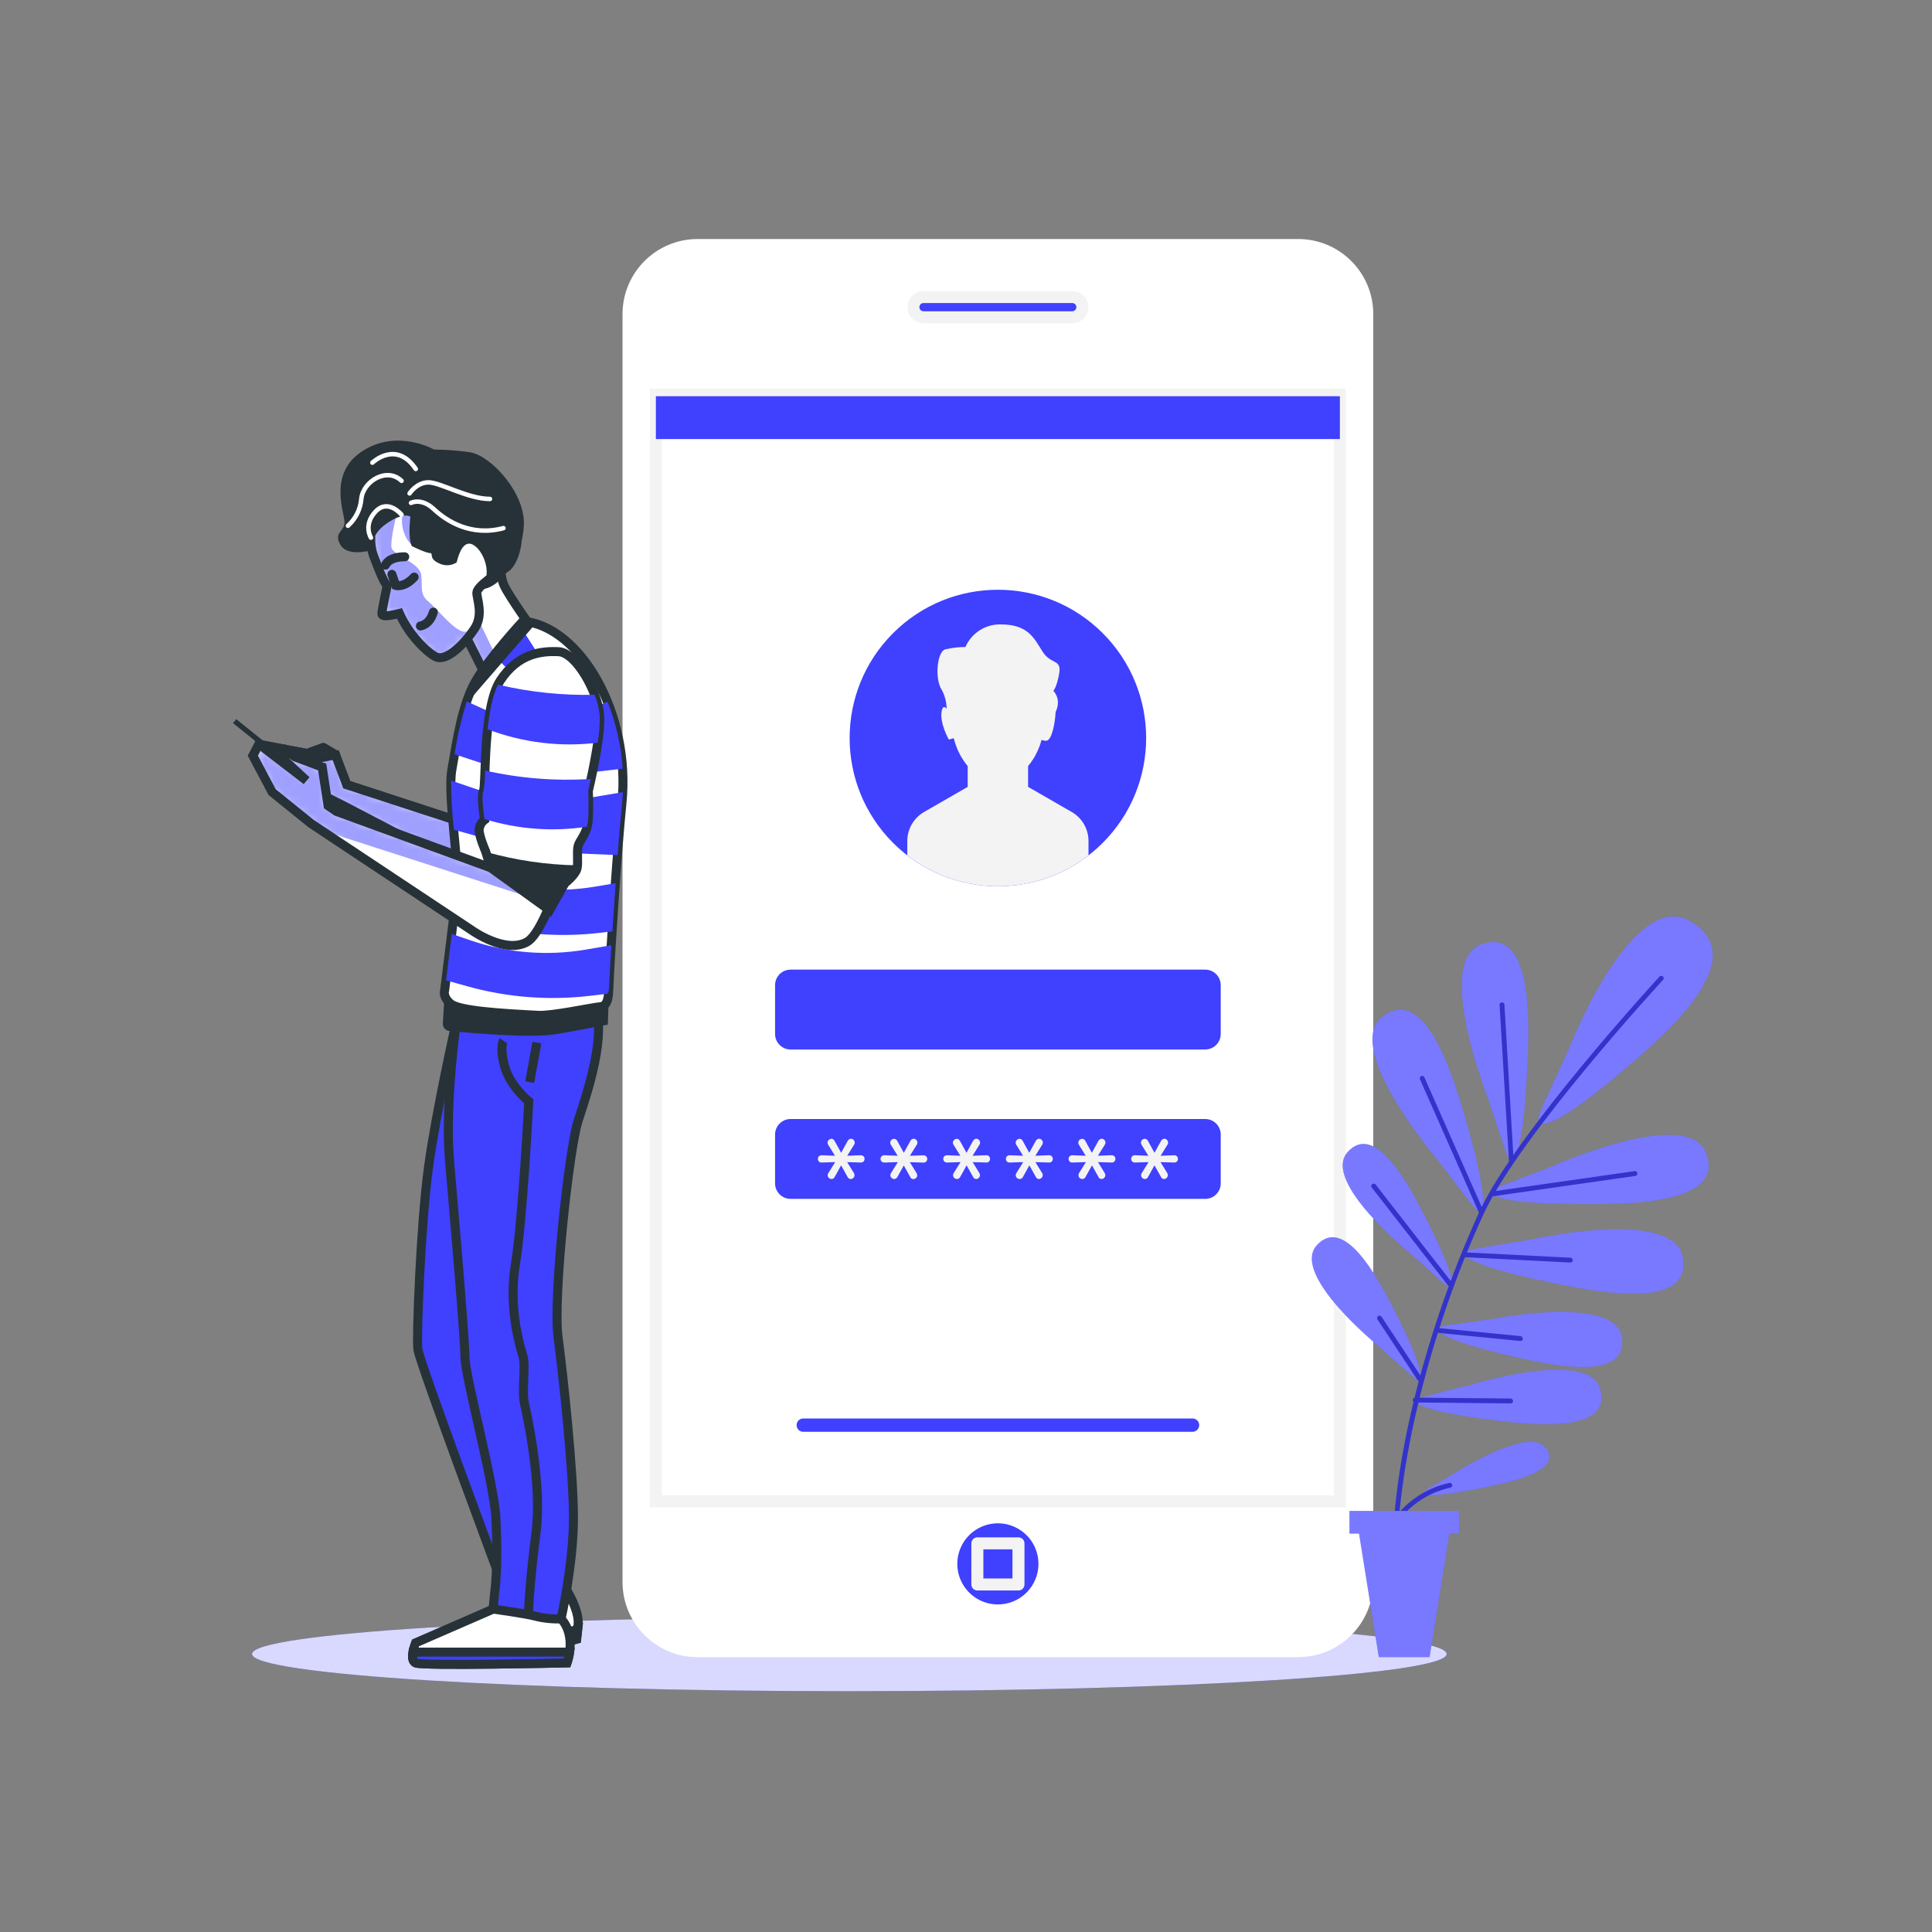 <svg width="215" height="215" viewBox="0 0 215 215" fill="none" xmlns="http://www.w3.org/2000/svg">
<rect x="0" y="0" width="215" height="215" fill="#808080" stroke="none"/>
<path d="M94.518 188.202C131.228 188.202 160.988 186.348 160.988 184.062C160.988 181.775 131.228 179.921 94.518 179.921C57.808 179.921 28.049 181.775 28.049 184.062C28.049 186.348 57.808 188.202 94.518 188.202Z" fill="#4040FF"/>
<path opacity="0.8" d="M94.518 188.202C131.228 188.202 160.988 186.348 160.988 184.062C160.988 181.775 131.228 179.921 94.518 179.921C57.808 179.921 28.049 181.775 28.049 184.062C28.049 186.348 57.808 188.202 94.518 188.202Z" fill="white"/>
<path d="M144.467 26.6H77.632C73.018 26.6 69.277 30.34 69.277 34.955V176.055C69.277 180.669 73.018 184.41 77.632 184.41H144.467C149.081 184.41 152.822 180.669 152.822 176.055V34.955C152.822 30.34 149.081 26.6 144.467 26.6Z" fill="white"/>
<path d="M149.107 43.929H72.988V167.081H149.107V43.929Z" fill="white" stroke="#F3F3F4" stroke-width="1.337" stroke-miterlimit="10"/>
<path d="M122.716 93.797C129.159 87.353 129.159 76.907 122.716 70.463C116.273 64.02 105.826 64.02 99.383 70.463C92.94 76.907 92.94 87.353 99.383 93.797C105.826 100.24 116.273 100.24 122.716 93.797Z" fill="#4040FF"/>
<path d="M132.711 159.337H89.393C89.295 159.337 89.199 159.318 89.109 159.281C89.018 159.245 88.936 159.19 88.867 159.121C88.798 159.053 88.743 158.971 88.706 158.881C88.668 158.791 88.649 158.694 88.649 158.597C88.648 158.499 88.667 158.402 88.704 158.312C88.742 158.221 88.796 158.139 88.865 158.07C88.935 158 89.017 157.946 89.108 157.908C89.198 157.871 89.295 157.852 89.393 157.853H132.711C132.809 157.853 132.905 157.872 132.995 157.91C133.085 157.947 133.167 158.002 133.236 158.071C133.304 158.14 133.359 158.222 133.396 158.313C133.432 158.403 133.451 158.499 133.451 158.597C133.451 158.793 133.373 158.981 133.234 159.12C133.095 159.259 132.907 159.337 132.711 159.337Z" fill="#4040FF"/>
<path d="M134.122 107.904H87.978C87.026 107.904 86.254 108.676 86.254 109.629V115.068C86.254 116.02 87.026 116.792 87.978 116.792H134.122C135.074 116.792 135.846 116.02 135.846 115.068V109.629C135.846 108.676 135.074 107.904 134.122 107.904Z" fill="#4040FF"/>
<path d="M134.122 124.528H87.978C87.026 124.528 86.254 125.3 86.254 126.252V131.692C86.254 132.644 87.026 133.416 87.978 133.416H134.122C135.074 133.416 135.846 132.644 135.846 131.692V126.252C135.846 125.3 135.074 124.528 134.122 124.528Z" fill="#4040FF"/>
<path d="M119.265 90.36L114.41 87.565V85.256C115.113 84.406 115.622 83.412 115.902 82.345C116.069 82.404 116.245 82.435 116.422 82.435C117.024 82.435 117.407 80.569 117.472 79.236C118.173 77.753 117.218 76.884 117.218 76.884C117.218 76.884 117.614 76.489 117.876 74.902C118.138 73.315 116.951 73.977 116.027 72.524C115.102 71.07 114.44 69.488 111.404 69.488C110.568 69.461 109.742 69.685 109.035 70.133C108.328 70.581 107.772 71.231 107.44 71.999C106.684 72.002 105.931 72.09 105.195 72.262C104.266 72.524 104.004 75.564 104.795 76.755C105.149 77.406 105.338 78.134 105.346 78.875C105.135 78.617 104.916 78.548 104.795 79.133C104.533 80.453 105.591 82.302 105.591 82.302L106.137 82.147C106.412 83.288 106.943 84.351 107.689 85.256V87.565L102.834 90.36C102.268 90.688 101.797 91.158 101.469 91.725C101.142 92.292 100.969 92.935 100.968 93.59V95.189C103.856 97.42 107.401 98.63 111.05 98.63C114.698 98.63 118.244 97.42 121.131 95.189V93.59C121.131 92.935 120.959 92.291 120.631 91.725C120.304 91.157 119.832 90.687 119.265 90.36Z" fill="#F3F3F4"/>
<path d="M92.536 131.206C92.424 131.204 92.318 131.16 92.239 131.081C92.197 131.043 92.163 130.997 92.14 130.945C92.117 130.893 92.105 130.837 92.106 130.78C92.107 130.703 92.129 130.627 92.17 130.561L92.944 129.323L91.435 129.37C91.378 129.373 91.321 129.365 91.268 129.345C91.215 129.325 91.166 129.294 91.126 129.254C91.055 129.175 91.017 129.073 91.017 128.968C91.017 128.862 91.055 128.761 91.126 128.682C91.165 128.64 91.213 128.608 91.267 128.587C91.32 128.566 91.378 128.558 91.435 128.561L92.923 128.617L92.157 127.383C92.116 127.316 92.094 127.239 92.093 127.16C92.093 127.103 92.104 127.047 92.127 126.995C92.15 126.943 92.184 126.896 92.226 126.859C92.305 126.78 92.412 126.736 92.523 126.734C92.596 126.734 92.668 126.756 92.73 126.795C92.791 126.835 92.84 126.891 92.871 126.958L93.607 128.286L94.333 126.966C94.368 126.896 94.421 126.836 94.487 126.794C94.553 126.751 94.629 126.728 94.707 126.725C94.762 126.726 94.815 126.737 94.865 126.759C94.915 126.782 94.959 126.814 94.996 126.854C95.074 126.936 95.118 127.046 95.116 127.16C95.116 127.234 95.096 127.306 95.06 127.37L94.282 128.617L95.791 128.561C95.848 128.558 95.906 128.566 95.959 128.587C96.013 128.608 96.061 128.64 96.101 128.682C96.174 128.758 96.214 128.86 96.212 128.966C96.212 129.072 96.172 129.175 96.101 129.254C96.06 129.294 96.011 129.325 95.958 129.345C95.905 129.365 95.848 129.373 95.791 129.37L94.273 129.323L95.03 130.548C95.072 130.616 95.095 130.695 95.094 130.776C95.094 130.89 95.049 130.999 94.968 131.08C94.888 131.161 94.778 131.206 94.664 131.206C94.591 131.205 94.519 131.182 94.458 131.141C94.397 131.1 94.349 131.042 94.32 130.974L93.602 129.684L92.888 130.974C92.857 131.041 92.807 131.099 92.745 131.14C92.683 131.181 92.61 131.203 92.536 131.206Z" fill="#F3F3F4"/>
<path d="M99.51 131.206C99.399 131.204 99.293 131.16 99.214 131.081C99.171 131.043 99.138 130.997 99.115 130.945C99.092 130.893 99.08 130.837 99.08 130.78C99.082 130.703 99.104 130.627 99.145 130.561L99.919 129.323L98.414 129.37C98.356 129.372 98.299 129.364 98.245 129.344C98.191 129.324 98.142 129.293 98.1 129.254C98.043 129.195 98.005 129.12 97.991 129.039C97.977 128.959 97.987 128.875 98.021 128.801C98.055 128.726 98.111 128.663 98.181 128.621C98.251 128.578 98.332 128.557 98.414 128.561L99.897 128.617L99.132 127.383C99.09 127.316 99.068 127.239 99.067 127.16C99.067 127.103 99.079 127.047 99.102 126.995C99.125 126.943 99.159 126.896 99.201 126.859C99.28 126.78 99.386 126.736 99.498 126.734C99.571 126.734 99.642 126.756 99.704 126.795C99.766 126.835 99.815 126.891 99.846 126.958L100.581 128.286L101.308 126.966C101.342 126.896 101.395 126.836 101.461 126.794C101.527 126.751 101.604 126.728 101.682 126.725C101.736 126.725 101.79 126.737 101.84 126.759C101.89 126.781 101.934 126.814 101.97 126.854C102.01 126.895 102.041 126.942 102.063 126.995C102.084 127.047 102.095 127.103 102.095 127.16C102.093 127.234 102.072 127.306 102.035 127.37L101.256 128.617L102.77 128.57C102.826 128.566 102.883 128.575 102.936 128.596C102.989 128.617 103.036 128.649 103.075 128.69C103.148 128.767 103.189 128.869 103.187 128.974C103.187 129.081 103.147 129.183 103.075 129.262C103.035 129.302 102.988 129.333 102.935 129.353C102.882 129.373 102.826 129.382 102.77 129.378L101.248 129.331L102.004 130.557C102.047 130.625 102.069 130.704 102.069 130.785C102.069 130.899 102.024 131.008 101.943 131.089C101.862 131.169 101.753 131.215 101.639 131.215C101.565 131.214 101.493 131.191 101.432 131.15C101.371 131.109 101.323 131.05 101.295 130.982L100.577 129.692L99.863 130.982C99.83 131.048 99.78 131.104 99.718 131.143C99.656 131.183 99.584 131.204 99.51 131.206Z" fill="#F3F3F4"/>
<path d="M106.489 131.206C106.377 131.205 106.269 131.161 106.188 131.081C106.146 131.043 106.112 130.997 106.089 130.945C106.066 130.893 106.055 130.837 106.055 130.78C106.056 130.703 106.079 130.627 106.12 130.561L106.894 129.323L105.389 129.37C105.308 129.373 105.227 129.352 105.158 129.31C105.089 129.267 105.034 129.205 105.001 129.131C104.967 129.057 104.956 128.975 104.969 128.895C104.982 128.815 105.019 128.741 105.075 128.682C105.115 128.64 105.164 128.608 105.219 128.587C105.273 128.567 105.331 128.558 105.389 128.561L106.872 128.617L106.107 127.383C106.065 127.316 106.043 127.239 106.042 127.16C106.044 127.103 106.056 127.048 106.079 126.996C106.102 126.944 106.135 126.898 106.176 126.859C106.256 126.779 106.364 126.734 106.477 126.734C106.549 126.735 106.62 126.757 106.681 126.796C106.741 126.836 106.79 126.892 106.821 126.958L107.556 128.286L108.283 126.966C108.317 126.896 108.37 126.836 108.436 126.794C108.502 126.751 108.578 126.728 108.657 126.725C108.711 126.725 108.765 126.737 108.815 126.759C108.864 126.781 108.909 126.814 108.945 126.854C108.985 126.895 109.016 126.942 109.038 126.995C109.059 127.047 109.07 127.103 109.069 127.16C109.068 127.234 109.047 127.306 109.009 127.37L108.231 128.617L109.745 128.561C109.8 128.556 109.856 128.562 109.909 128.58C109.962 128.598 110.011 128.627 110.052 128.666C110.092 128.704 110.124 128.751 110.146 128.802C110.167 128.854 110.177 128.91 110.175 128.966C110.175 129.072 110.137 129.174 110.067 129.254C110.027 129.294 109.978 129.325 109.925 129.345C109.871 129.365 109.814 129.373 109.757 129.37L108.24 129.323L108.992 130.548C109.034 130.616 109.057 130.695 109.057 130.776C109.055 130.832 109.043 130.888 109.02 130.94C108.997 130.991 108.964 131.038 108.923 131.077C108.886 131.117 108.841 131.149 108.79 131.172C108.74 131.194 108.686 131.205 108.631 131.206C108.558 131.205 108.487 131.182 108.426 131.141C108.366 131.099 108.319 131.041 108.291 130.974L107.569 129.684L106.855 130.974C106.823 131.043 106.771 131.102 106.706 131.144C106.642 131.185 106.566 131.206 106.489 131.206Z" fill="#F3F3F4"/>
<path d="M113.464 131.206C113.351 131.205 113.243 131.161 113.163 131.081C113.082 131.002 113.036 130.894 113.034 130.78C113.033 130.703 113.054 130.627 113.094 130.561L113.868 129.323L112.363 129.37C112.306 129.372 112.248 129.364 112.194 129.344C112.141 129.324 112.091 129.293 112.049 129.254C111.979 129.175 111.94 129.073 111.94 128.968C111.94 128.862 111.979 128.761 112.049 128.682C112.091 128.642 112.14 128.61 112.194 128.59C112.248 128.569 112.305 128.559 112.363 128.561L113.851 128.617L113.09 127.383C113.048 127.316 113.026 127.239 113.025 127.16C113.027 127.103 113.039 127.048 113.062 126.996C113.085 126.944 113.118 126.898 113.159 126.859C113.239 126.779 113.347 126.734 113.46 126.734C113.533 126.734 113.605 126.756 113.666 126.795C113.728 126.835 113.777 126.891 113.808 126.958L114.539 128.286L115.266 126.966C115.3 126.896 115.353 126.836 115.419 126.794C115.485 126.751 115.561 126.728 115.64 126.725C115.694 126.725 115.748 126.737 115.798 126.759C115.847 126.781 115.892 126.814 115.928 126.854C115.968 126.895 115.999 126.942 116.021 126.995C116.042 127.047 116.053 127.103 116.053 127.16C116.051 127.234 116.03 127.306 115.992 127.37L115.214 128.617L116.728 128.561C116.783 128.556 116.84 128.562 116.892 128.58C116.945 128.598 116.994 128.627 117.035 128.666C117.075 128.704 117.107 128.751 117.129 128.802C117.15 128.854 117.16 128.91 117.158 128.966C117.159 129.072 117.12 129.174 117.05 129.254C117.01 129.294 116.961 129.325 116.908 129.345C116.854 129.365 116.797 129.373 116.741 129.37L115.223 129.323L115.975 130.548C116.018 130.616 116.04 130.695 116.04 130.776C116.04 130.833 116.028 130.889 116.005 130.941C115.982 130.993 115.949 131.039 115.906 131.077C115.869 131.117 115.824 131.149 115.773 131.172C115.723 131.194 115.669 131.205 115.614 131.206C115.541 131.205 115.47 131.182 115.409 131.141C115.349 131.099 115.302 131.041 115.274 130.974L114.552 129.684L113.838 130.974C113.805 131.045 113.752 131.105 113.686 131.146C113.619 131.187 113.542 131.208 113.464 131.206Z" fill="#F3F3F4"/>
<path d="M120.439 131.206C120.326 131.205 120.218 131.161 120.138 131.081C120.071 131.014 120.029 130.926 120.017 130.832C120.005 130.738 120.025 130.643 120.073 130.561L120.843 129.323L119.338 129.37C119.28 129.372 119.223 129.364 119.169 129.344C119.115 129.324 119.066 129.293 119.024 129.254C118.954 129.175 118.915 129.073 118.915 128.968C118.915 128.862 118.954 128.761 119.024 128.682C119.065 128.642 119.115 128.61 119.169 128.59C119.223 128.569 119.28 128.559 119.338 128.561L120.826 128.617L120.06 127.383C120.019 127.316 119.996 127.239 119.996 127.16C119.997 127.046 120.044 126.938 120.125 126.859C120.205 126.779 120.313 126.734 120.426 126.734C120.499 126.734 120.571 126.756 120.632 126.795C120.694 126.835 120.743 126.891 120.774 126.958L121.505 128.286L122.232 126.966C122.266 126.896 122.319 126.836 122.385 126.794C122.451 126.751 122.527 126.728 122.606 126.725C122.661 126.725 122.715 126.736 122.766 126.759C122.816 126.781 122.861 126.813 122.898 126.854C122.977 126.936 123.02 127.046 123.019 127.16C123.017 127.234 122.996 127.306 122.958 127.37L122.18 128.617L123.694 128.561C123.749 128.556 123.806 128.562 123.858 128.58C123.911 128.598 123.96 128.627 124.001 128.666C124.041 128.704 124.073 128.751 124.095 128.802C124.116 128.854 124.126 128.91 124.124 128.966C124.125 129.072 124.086 129.174 124.016 129.254C123.976 129.294 123.927 129.325 123.874 129.345C123.82 129.365 123.763 129.373 123.707 129.37L122.189 129.323L122.941 130.548C122.984 130.616 123.006 130.695 123.006 130.776C123.006 130.833 122.994 130.889 122.971 130.941C122.948 130.993 122.915 131.039 122.872 131.077C122.835 131.117 122.79 131.149 122.739 131.172C122.689 131.194 122.635 131.205 122.58 131.206C122.507 131.205 122.436 131.182 122.375 131.141C122.315 131.099 122.268 131.041 122.24 130.974L121.518 129.684L120.804 130.974C120.772 131.043 120.72 131.102 120.655 131.144C120.591 131.185 120.515 131.206 120.439 131.206Z" fill="#F3F3F4"/>
<path d="M127.413 131.206C127.302 131.204 127.195 131.16 127.116 131.081C127.074 131.043 127.04 130.997 127.017 130.945C126.994 130.893 126.983 130.837 126.983 130.78C126.984 130.703 127.007 130.627 127.048 130.561L127.817 129.323L126.312 129.37C126.257 129.374 126.201 129.367 126.149 129.348C126.097 129.33 126.049 129.3 126.008 129.262C125.968 129.224 125.936 129.178 125.914 129.127C125.892 129.076 125.882 129.021 125.882 128.966C125.882 128.913 125.892 128.861 125.912 128.812C125.932 128.763 125.961 128.719 125.998 128.682C126.038 128.64 126.086 128.608 126.14 128.587C126.193 128.566 126.251 128.558 126.308 128.561L127.796 128.617L127.03 127.383C126.989 127.316 126.966 127.239 126.966 127.16C126.968 127.046 127.014 126.938 127.095 126.859C127.175 126.779 127.283 126.734 127.396 126.734C127.469 126.734 127.541 126.756 127.603 126.795C127.664 126.835 127.713 126.891 127.744 126.958L128.475 128.286L129.206 126.966C129.24 126.896 129.293 126.837 129.358 126.795C129.423 126.752 129.498 126.728 129.576 126.725C129.631 126.725 129.686 126.736 129.736 126.759C129.786 126.781 129.832 126.813 129.868 126.854C129.947 126.936 129.991 127.046 129.989 127.16C129.989 127.234 129.969 127.306 129.933 127.37L129.155 128.617L130.664 128.561C130.721 128.558 130.779 128.566 130.832 128.587C130.886 128.608 130.934 128.64 130.974 128.682C131.047 128.758 131.087 128.86 131.085 128.966C131.085 129.072 131.045 129.175 130.974 129.254C130.933 129.294 130.885 129.325 130.831 129.345C130.778 129.365 130.721 129.373 130.664 129.37L129.146 129.323L129.899 130.548C129.941 130.616 129.963 130.695 129.963 130.776C129.961 130.889 129.915 130.998 129.834 131.077C129.756 131.157 129.649 131.203 129.537 131.206C129.464 131.205 129.393 131.182 129.333 131.141C129.272 131.099 129.225 131.041 129.198 130.974L128.475 129.684L127.761 130.974C127.731 131.041 127.682 131.098 127.62 131.139C127.559 131.18 127.487 131.203 127.413 131.206Z" fill="#F3F3F4"/>
<g style="mix-blend-mode:multiply">
<path d="M149.107 44.092H72.988V48.861H149.107V44.092Z" fill="#4040FF"/>
</g>
<path d="M119.325 35.307H102.77C102.471 35.307 102.185 35.189 101.974 34.977C101.762 34.766 101.644 34.48 101.644 34.181C101.644 33.882 101.762 33.596 101.974 33.384C102.185 33.173 102.471 33.054 102.77 33.054H119.325C119.624 33.054 119.911 33.173 120.122 33.384C120.333 33.596 120.452 33.882 120.452 34.181C120.452 34.48 120.333 34.766 120.122 34.977C119.911 35.189 119.624 35.307 119.325 35.307Z" fill="#4040FF" stroke="#F3F3F4" stroke-width="1.337" stroke-linecap="round" stroke-linejoin="round"/>
<path d="M115.563 174.038C115.564 173.145 115.299 172.271 114.804 171.528C114.308 170.785 113.603 170.206 112.778 169.864C111.952 169.521 111.044 169.432 110.168 169.606C109.292 169.78 108.487 170.21 107.855 170.841C107.223 171.473 106.793 172.278 106.619 173.154C106.445 174.03 106.535 174.939 106.877 175.764C107.219 176.589 107.799 177.294 108.542 177.79C109.285 178.286 110.159 178.55 111.052 178.549C112.248 178.548 113.395 178.072 114.24 177.227C115.086 176.381 115.562 175.234 115.563 174.038Z" fill="#4040FF"/>
<path d="M113.339 171.751H108.764V176.326H113.339V171.751Z" fill="#4040FF" stroke="#F3F3F4" stroke-width="1.337" stroke-linecap="round" stroke-linejoin="round"/>
<path d="M165.55 122.12C165.55 122.12 159.556 106.889 164.892 105.079C170.448 103.191 170.203 113.249 169.988 118.151C169.536 128.626 168.379 130.574 167.515 128.015L165.55 122.12ZM163.748 134.001C165.395 136.151 165.86 133.923 162.888 123.866C161.495 119.136 158.468 109.568 153.824 113.159C149.365 116.599 159.977 129.069 159.977 129.069L163.748 134.001ZM160.566 142.73C162.136 144.123 162.166 142.364 158.438 135.102C156.688 131.7 152.985 124.816 149.954 128.222C147.043 131.507 156.963 139.492 156.963 139.492L160.566 142.73ZM157.126 153.11C158.696 154.508 158.726 152.745 154.998 145.486C153.248 142.085 149.545 135.196 146.514 138.606C143.62 141.9 153.51 149.885 153.51 149.885L157.126 153.11ZM167.059 131.98C164.548 132.96 166.543 134.027 177.031 133.997C181.95 133.997 191.995 133.773 189.854 128.308C187.802 123.057 172.864 129.744 172.864 129.744L167.059 131.98ZM164.2 138.963C161.542 139.423 163.288 140.868 173.574 142.923C178.394 143.891 188.28 145.675 187.269 139.913C186.302 134.358 170.332 137.944 170.332 137.944L164.2 138.963ZM161.001 147.49C158.739 147.817 160.184 149.077 168.831 151.055C172.886 151.983 181.206 153.725 180.484 148.81C179.796 144.08 166.208 146.755 166.208 146.755L161.001 147.49ZM158.571 155.389C156.357 155.952 157.926 157.053 166.741 158.102C170.869 158.593 179.327 159.444 178.093 154.632C176.902 150.014 163.675 154.103 163.675 154.103L158.571 155.389ZM171.531 123.41C170.241 126.3 172.92 125.861 182.028 117.915C186.293 114.186 194.85 106.386 188.073 102.503C181.567 98.771 174.571 116.779 174.571 116.779L171.531 123.41ZM158.906 165.679C157.543 166.474 158.881 166.784 165.133 165.537C168.065 164.957 174.03 163.667 172.013 161.121C170.061 158.67 162.063 163.83 162.063 163.83L158.906 165.679Z" fill="#4040FF"/>
<path opacity="0.3" d="M165.55 122.12C165.55 122.12 159.556 106.889 164.892 105.079C170.448 103.191 170.203 113.249 169.988 118.151C169.536 128.626 168.379 130.574 167.515 128.015L165.55 122.12ZM163.748 134.001C165.395 136.151 165.86 133.923 162.888 123.866C161.495 119.136 158.468 109.568 153.824 113.159C149.365 116.599 159.977 129.069 159.977 129.069L163.748 134.001ZM160.566 142.73C162.136 144.123 162.166 142.364 158.438 135.102C156.688 131.7 152.985 124.816 149.954 128.222C147.043 131.507 156.963 139.492 156.963 139.492L160.566 142.73ZM157.126 153.11C158.696 154.508 158.726 152.745 154.998 145.486C153.248 142.085 149.545 135.196 146.514 138.606C143.62 141.9 153.51 149.885 153.51 149.885L157.126 153.11ZM167.059 131.98C164.548 132.96 166.543 134.027 177.031 133.997C181.95 133.997 191.995 133.773 189.854 128.308C187.802 123.057 172.864 129.744 172.864 129.744L167.059 131.98ZM164.2 138.963C161.542 139.423 163.288 140.868 173.574 142.923C178.394 143.891 188.28 145.675 187.269 139.913C186.302 134.358 170.332 137.944 170.332 137.944L164.2 138.963ZM161.001 147.49C158.739 147.817 160.184 149.077 168.831 151.055C172.886 151.983 181.206 153.725 180.484 148.81C179.796 144.08 166.208 146.755 166.208 146.755L161.001 147.49ZM158.571 155.389C156.357 155.952 157.926 157.053 166.741 158.102C170.869 158.593 179.327 159.444 178.093 154.632C176.902 150.014 163.675 154.103 163.675 154.103L158.571 155.389ZM171.531 123.41C170.241 126.3 172.92 125.861 182.028 117.915C186.293 114.186 194.85 106.386 188.073 102.503C181.567 98.771 174.571 116.779 174.571 116.779L171.531 123.41ZM158.906 165.679C157.543 166.474 158.881 166.784 165.133 165.537C168.065 164.957 174.03 163.667 172.013 161.121C170.061 158.67 162.063 163.83 162.063 163.83L158.906 165.679Z" fill="white"/>
<path d="M168.194 129.211L167.149 111.826L168.194 129.211ZM164.888 134.947L158.283 119.996L164.888 134.947ZM181.933 130.6L166.105 132.87L181.933 130.6ZM161.465 143.005L152.895 132.01L161.465 143.005ZM162.97 139.634L174.778 140.227L162.97 139.634ZM160.175 148.066L169.205 148.961L160.175 148.066ZM157.995 153.424L153.51 146.677L157.995 153.424ZM157.479 155.806L168.095 155.905L157.479 155.806ZM155.329 175.724C155.4 175.718 155.466 175.685 155.513 175.631C155.559 175.577 155.583 175.507 155.578 175.436C154.903 165.296 158.825 148.69 165.116 135.059C169.136 126.347 184.896 109.224 185.063 109.052C185.114 109.002 185.142 108.933 185.142 108.861C185.142 108.789 185.114 108.72 185.063 108.67C185.038 108.645 185.009 108.625 184.976 108.611C184.944 108.598 184.909 108.591 184.874 108.591C184.839 108.591 184.804 108.598 184.772 108.611C184.739 108.625 184.71 108.645 184.685 108.67C184.526 108.842 168.702 126.029 164.647 134.818C158.24 148.78 154.37 165.086 155.058 175.47C155.063 175.539 155.094 175.603 155.144 175.649C155.194 175.696 155.26 175.723 155.329 175.724ZM168.19 129.477C168.261 129.473 168.328 129.441 168.375 129.387C168.423 129.334 168.447 129.265 168.444 129.193L167.416 111.8C167.414 111.765 167.406 111.73 167.39 111.698C167.375 111.666 167.354 111.637 167.327 111.614C167.301 111.59 167.27 111.572 167.237 111.56C167.203 111.549 167.168 111.544 167.132 111.546C167.061 111.551 166.995 111.583 166.947 111.636C166.9 111.689 166.875 111.759 166.879 111.83L167.923 129.215C167.927 129.283 167.956 129.348 168.006 129.395C168.056 129.442 168.121 129.469 168.19 129.469V129.477ZM164.982 135.192C165.047 135.163 165.097 135.11 165.123 135.044C165.149 134.978 165.147 134.904 165.12 134.839L158.511 119.888C158.482 119.823 158.429 119.772 158.363 119.746C158.297 119.721 158.223 119.722 158.158 119.751C158.093 119.779 158.042 119.832 158.016 119.899C157.99 119.965 157.992 120.038 158.021 120.103L164.625 135.054C164.646 135.102 164.68 135.143 164.724 135.172C164.767 135.201 164.818 135.217 164.87 135.218C164.915 135.22 164.959 135.211 164.999 135.192H164.982ZM166.126 133.128L181.946 130.866C181.984 130.865 182.022 130.857 182.056 130.84C182.091 130.824 182.121 130.8 182.146 130.771C182.171 130.742 182.189 130.708 182.2 130.672C182.211 130.635 182.214 130.596 182.208 130.559C182.203 130.521 182.19 130.484 182.17 130.452C182.15 130.42 182.123 130.392 182.091 130.37C182.059 130.349 182.024 130.335 181.986 130.328C181.948 130.322 181.91 130.323 181.873 130.333L166.053 132.595C165.982 132.599 165.916 132.632 165.869 132.685C165.823 132.738 165.799 132.808 165.804 132.879C165.808 132.949 165.841 133.015 165.894 133.062C165.947 133.109 166.017 133.133 166.087 133.128H166.126ZM161.615 143.22C161.671 143.176 161.708 143.111 161.717 143.041C161.726 142.97 161.706 142.898 161.663 142.842L153.088 131.825C153.044 131.768 152.98 131.731 152.908 131.722C152.837 131.712 152.765 131.732 152.708 131.776C152.651 131.82 152.614 131.884 152.604 131.956C152.595 132.027 152.614 132.099 152.658 132.156L161.25 143.19C161.275 143.222 161.307 143.248 161.343 143.266C161.38 143.284 161.42 143.293 161.461 143.293C161.525 143.29 161.586 143.264 161.633 143.22H161.615ZM175.014 140.24C175.016 140.169 174.991 140.1 174.942 140.048C174.894 139.995 174.827 139.964 174.756 139.961L162.97 139.363C162.904 139.368 162.841 139.396 162.795 139.444C162.748 139.491 162.721 139.554 162.718 139.62C162.715 139.687 162.736 139.752 162.778 139.803C162.819 139.855 162.879 139.89 162.944 139.9L174.752 140.498C174.823 140.501 174.892 140.475 174.944 140.427C174.997 140.378 175.028 140.311 175.031 140.24H175.014ZM169.454 148.986C169.458 148.951 169.455 148.915 169.445 148.881C169.436 148.847 169.419 148.815 169.396 148.787C169.374 148.76 169.346 148.737 169.315 148.72C169.283 148.703 169.249 148.693 169.213 148.69L160.183 147.8C160.148 147.796 160.113 147.799 160.079 147.81C160.046 147.82 160.014 147.837 159.987 147.859C159.96 147.881 159.937 147.909 159.921 147.94C159.904 147.971 159.894 148.005 159.891 148.04C159.885 148.111 159.907 148.181 159.952 148.236C159.997 148.29 160.061 148.325 160.132 148.333L169.162 149.227H169.188C169.257 149.232 169.325 149.209 169.378 149.165C169.432 149.12 169.465 149.056 169.471 148.986H169.454ZM158.124 153.648C158.183 153.608 158.225 153.547 158.24 153.477C158.254 153.406 158.24 153.333 158.201 153.273L153.738 146.527C153.697 146.469 153.635 146.429 153.565 146.415C153.496 146.401 153.423 146.415 153.364 146.454C153.304 146.493 153.262 146.555 153.248 146.625C153.233 146.695 153.247 146.768 153.286 146.828L157.75 153.574C157.775 153.611 157.809 153.642 157.849 153.663C157.889 153.683 157.933 153.695 157.978 153.695C158.036 153.698 158.093 153.681 158.141 153.648H158.124ZM168.366 155.905C168.365 155.834 168.337 155.767 168.287 155.716C168.238 155.666 168.17 155.636 168.1 155.634L157.483 155.535C157.412 155.535 157.344 155.563 157.294 155.613C157.245 155.663 157.216 155.731 157.216 155.802C157.215 155.837 157.221 155.873 157.234 155.906C157.247 155.939 157.267 155.969 157.292 155.995C157.317 156.02 157.346 156.04 157.379 156.053C157.412 156.067 157.447 156.073 157.483 156.073L168.1 156.172C168.136 156.173 168.172 156.168 168.206 156.155C168.24 156.143 168.272 156.123 168.298 156.099C168.325 156.074 168.346 156.044 168.36 156.01C168.375 155.977 168.383 155.941 168.384 155.905H168.366ZM154.12 171.781C154.142 171.733 155.952 166.745 161.396 165.554C161.466 165.539 161.527 165.496 161.566 165.436C161.605 165.375 161.618 165.302 161.602 165.232C161.585 165.163 161.542 165.104 161.482 165.066C161.422 165.028 161.349 165.015 161.28 165.03C155.539 166.285 153.635 171.553 153.613 171.604C153.591 171.672 153.596 171.746 153.627 171.81C153.659 171.875 153.714 171.924 153.781 171.948H153.867C153.924 171.953 153.981 171.94 154.03 171.909C154.079 171.879 154.117 171.834 154.138 171.781H154.12ZM155.329 175.724C155.4 175.718 155.466 175.685 155.513 175.631C155.559 175.577 155.583 175.507 155.578 175.436C154.903 165.296 158.825 148.69 165.116 135.059C169.136 126.347 184.896 109.224 185.063 109.052C185.114 109.002 185.142 108.933 185.142 108.861C185.142 108.789 185.114 108.72 185.063 108.67C185.038 108.645 185.009 108.625 184.976 108.611C184.944 108.598 184.909 108.591 184.874 108.591C184.839 108.591 184.804 108.598 184.772 108.611C184.739 108.625 184.71 108.645 184.685 108.67C184.526 108.842 168.702 126.029 164.647 134.818C158.24 148.78 154.37 165.086 155.058 175.47C155.063 175.539 155.094 175.603 155.144 175.649C155.194 175.696 155.26 175.723 155.329 175.724ZM168.19 129.477C168.261 129.473 168.328 129.441 168.375 129.387C168.423 129.334 168.447 129.265 168.444 129.193L167.416 111.8C167.414 111.765 167.406 111.73 167.39 111.698C167.375 111.666 167.354 111.637 167.327 111.614C167.301 111.59 167.27 111.572 167.237 111.56C167.203 111.549 167.168 111.544 167.132 111.546C167.061 111.551 166.995 111.583 166.947 111.636C166.9 111.689 166.875 111.759 166.879 111.83L167.923 129.215C167.927 129.283 167.956 129.348 168.006 129.395C168.056 129.442 168.121 129.469 168.19 129.469V129.477ZM164.982 135.192C165.047 135.163 165.097 135.11 165.123 135.044C165.149 134.978 165.147 134.904 165.12 134.839L158.511 119.888C158.482 119.823 158.429 119.772 158.363 119.746C158.297 119.721 158.223 119.722 158.158 119.751C158.093 119.779 158.042 119.832 158.016 119.899C157.99 119.965 157.992 120.038 158.021 120.103L164.625 135.054C164.646 135.102 164.68 135.143 164.724 135.172C164.767 135.201 164.818 135.217 164.87 135.218C164.915 135.22 164.959 135.211 164.999 135.192H164.982ZM166.126 133.128L181.946 130.866C181.984 130.865 182.022 130.857 182.056 130.84C182.091 130.824 182.121 130.8 182.146 130.771C182.171 130.742 182.189 130.708 182.2 130.672C182.211 130.635 182.214 130.596 182.208 130.559C182.203 130.521 182.19 130.484 182.17 130.452C182.15 130.42 182.123 130.392 182.091 130.37C182.059 130.349 182.024 130.335 181.986 130.328C181.948 130.322 181.91 130.323 181.873 130.333L166.053 132.595C165.982 132.599 165.916 132.632 165.869 132.685C165.823 132.738 165.799 132.808 165.804 132.879C165.808 132.949 165.841 133.015 165.894 133.062C165.947 133.109 166.017 133.133 166.087 133.128H166.126ZM161.615 143.22C161.671 143.176 161.708 143.111 161.717 143.041C161.726 142.97 161.706 142.898 161.663 142.842L153.088 131.825C153.067 131.797 153.04 131.773 153.009 131.755C152.978 131.738 152.944 131.726 152.908 131.722C152.873 131.717 152.837 131.719 152.803 131.729C152.768 131.738 152.736 131.754 152.708 131.776C152.68 131.797 152.656 131.824 152.638 131.855C152.62 131.886 152.609 131.92 152.604 131.956C152.6 131.991 152.602 132.027 152.611 132.061C152.621 132.096 152.637 132.128 152.658 132.156L161.25 143.19C161.275 143.222 161.307 143.248 161.343 143.266C161.38 143.284 161.42 143.293 161.461 143.293C161.525 143.29 161.586 143.264 161.633 143.22H161.615ZM175.014 140.24C175.016 140.169 174.991 140.1 174.942 140.048C174.894 139.995 174.827 139.964 174.756 139.961L162.97 139.363C162.904 139.368 162.841 139.396 162.795 139.444C162.748 139.491 162.721 139.554 162.718 139.62C162.715 139.687 162.736 139.752 162.778 139.803C162.819 139.855 162.879 139.89 162.944 139.9L174.752 140.498C174.823 140.501 174.892 140.475 174.944 140.427C174.997 140.378 175.028 140.311 175.031 140.24H175.014ZM169.454 148.986C169.458 148.951 169.455 148.915 169.445 148.881C169.436 148.847 169.419 148.815 169.396 148.787C169.374 148.76 169.346 148.737 169.315 148.72C169.283 148.703 169.249 148.693 169.213 148.69L160.183 147.8C160.148 147.796 160.113 147.799 160.079 147.81C160.046 147.82 160.014 147.837 159.987 147.859C159.96 147.881 159.937 147.909 159.921 147.94C159.904 147.971 159.894 148.005 159.891 148.04C159.885 148.111 159.907 148.181 159.952 148.236C159.997 148.29 160.061 148.325 160.132 148.333L169.162 149.227H169.188C169.257 149.232 169.325 149.209 169.378 149.165C169.432 149.12 169.465 149.056 169.471 148.986H169.454ZM158.124 153.648C158.183 153.608 158.225 153.547 158.24 153.477C158.254 153.406 158.24 153.333 158.201 153.273L153.738 146.527C153.697 146.469 153.635 146.429 153.565 146.415C153.496 146.401 153.423 146.415 153.364 146.454C153.304 146.493 153.262 146.555 153.248 146.625C153.233 146.695 153.247 146.768 153.286 146.828L157.75 153.574C157.775 153.611 157.809 153.642 157.849 153.663C157.889 153.683 157.933 153.695 157.978 153.695C158.036 153.698 158.093 153.681 158.141 153.648H158.124ZM168.366 155.905C168.365 155.834 168.337 155.767 168.287 155.716C168.238 155.666 168.17 155.636 168.1 155.634L157.483 155.535C157.412 155.535 157.344 155.563 157.294 155.613C157.245 155.663 157.216 155.731 157.216 155.802C157.215 155.837 157.221 155.873 157.234 155.906C157.247 155.939 157.267 155.969 157.292 155.995C157.317 156.02 157.346 156.04 157.379 156.053C157.412 156.067 157.447 156.073 157.483 156.073L168.1 156.172C168.136 156.173 168.172 156.168 168.206 156.155C168.24 156.143 168.272 156.123 168.298 156.099C168.325 156.074 168.346 156.044 168.36 156.01C168.375 155.977 168.383 155.941 168.384 155.905H168.366ZM154.12 171.781C154.142 171.733 155.952 166.745 161.396 165.554C161.466 165.539 161.527 165.496 161.566 165.436C161.605 165.375 161.618 165.302 161.602 165.232C161.585 165.163 161.542 165.104 161.482 165.066C161.422 165.028 161.349 165.015 161.28 165.03C155.539 166.285 153.635 171.553 153.613 171.604C153.591 171.672 153.596 171.746 153.627 171.81C153.659 171.875 153.714 171.924 153.781 171.948H153.867C153.924 171.953 153.981 171.94 154.03 171.909C154.079 171.879 154.117 171.834 154.138 171.781H154.12Z" fill="#4040FF"/>
<path opacity="0.2" d="M168.194 129.211L167.149 111.826L168.194 129.211ZM164.888 134.947L158.283 119.996L164.888 134.947ZM181.933 130.6L166.105 132.87L181.933 130.6ZM161.465 143.005L152.895 132.01L161.465 143.005ZM162.97 139.634L174.778 140.227L162.97 139.634ZM160.175 148.066L169.205 148.961L160.175 148.066ZM157.995 153.424L153.51 146.677L157.995 153.424ZM157.479 155.806L168.095 155.905L157.479 155.806ZM155.329 175.724C155.4 175.718 155.466 175.685 155.513 175.631C155.559 175.577 155.583 175.507 155.578 175.436C154.903 165.296 158.825 148.69 165.116 135.059C169.136 126.347 184.896 109.224 185.063 109.052C185.114 109.002 185.142 108.933 185.142 108.861C185.142 108.789 185.114 108.72 185.063 108.67C185.038 108.645 185.009 108.625 184.976 108.611C184.944 108.598 184.909 108.591 184.874 108.591C184.839 108.591 184.804 108.598 184.772 108.611C184.739 108.625 184.71 108.645 184.685 108.67C184.526 108.842 168.702 126.029 164.647 134.818C158.24 148.78 154.37 165.086 155.058 175.47C155.063 175.539 155.094 175.603 155.144 175.649C155.194 175.696 155.26 175.723 155.329 175.724ZM168.19 129.477C168.261 129.473 168.328 129.441 168.375 129.387C168.423 129.334 168.447 129.265 168.444 129.193L167.416 111.8C167.414 111.765 167.406 111.73 167.39 111.698C167.375 111.666 167.354 111.637 167.327 111.614C167.301 111.59 167.27 111.572 167.237 111.56C167.203 111.549 167.168 111.544 167.132 111.546C167.061 111.551 166.995 111.583 166.947 111.636C166.9 111.689 166.875 111.759 166.879 111.83L167.923 129.215C167.927 129.283 167.956 129.348 168.006 129.395C168.056 129.442 168.121 129.469 168.19 129.469V129.477ZM164.982 135.192C165.047 135.163 165.097 135.11 165.123 135.044C165.149 134.978 165.147 134.904 165.12 134.839L158.511 119.888C158.482 119.823 158.429 119.772 158.363 119.746C158.297 119.721 158.223 119.722 158.158 119.751C158.093 119.779 158.042 119.832 158.016 119.899C157.99 119.965 157.992 120.038 158.021 120.103L164.625 135.054C164.646 135.102 164.68 135.143 164.724 135.172C164.767 135.201 164.818 135.217 164.87 135.218C164.915 135.22 164.959 135.211 164.999 135.192H164.982ZM166.126 133.128L181.946 130.866C181.984 130.865 182.022 130.857 182.056 130.84C182.091 130.824 182.121 130.8 182.146 130.771C182.171 130.742 182.189 130.708 182.2 130.672C182.211 130.635 182.214 130.596 182.208 130.559C182.203 130.521 182.19 130.484 182.17 130.452C182.15 130.42 182.123 130.392 182.091 130.37C182.059 130.349 182.024 130.335 181.986 130.328C181.948 130.322 181.91 130.323 181.873 130.333L166.053 132.595C165.982 132.599 165.916 132.632 165.869 132.685C165.823 132.738 165.799 132.808 165.804 132.879C165.808 132.949 165.841 133.015 165.894 133.062C165.947 133.109 166.017 133.133 166.087 133.128H166.126ZM161.615 143.22C161.671 143.176 161.708 143.111 161.717 143.041C161.726 142.97 161.706 142.898 161.663 142.842L153.088 131.825C153.044 131.768 152.98 131.731 152.908 131.722C152.837 131.712 152.765 131.732 152.708 131.776C152.651 131.82 152.614 131.884 152.604 131.956C152.595 132.027 152.614 132.099 152.658 132.156L161.25 143.19C161.275 143.222 161.307 143.248 161.343 143.266C161.38 143.284 161.42 143.293 161.461 143.293C161.525 143.29 161.586 143.264 161.633 143.22H161.615ZM175.014 140.24C175.016 140.169 174.991 140.1 174.942 140.048C174.894 139.995 174.827 139.964 174.756 139.961L162.97 139.363C162.904 139.368 162.841 139.396 162.795 139.444C162.748 139.491 162.721 139.554 162.718 139.62C162.715 139.687 162.736 139.752 162.778 139.803C162.819 139.855 162.879 139.89 162.944 139.9L174.752 140.498C174.823 140.501 174.892 140.475 174.944 140.427C174.997 140.378 175.028 140.311 175.031 140.24H175.014ZM169.454 148.986C169.458 148.951 169.455 148.915 169.445 148.881C169.436 148.847 169.419 148.815 169.396 148.787C169.374 148.76 169.346 148.737 169.315 148.72C169.283 148.703 169.249 148.693 169.213 148.69L160.183 147.8C160.148 147.796 160.113 147.799 160.079 147.81C160.046 147.82 160.014 147.837 159.987 147.859C159.96 147.881 159.937 147.909 159.921 147.94C159.904 147.971 159.894 148.005 159.891 148.04C159.885 148.111 159.907 148.181 159.952 148.236C159.997 148.29 160.061 148.325 160.132 148.333L169.162 149.227H169.188C169.257 149.232 169.325 149.209 169.378 149.165C169.432 149.12 169.465 149.056 169.471 148.986H169.454ZM158.124 153.648C158.183 153.608 158.225 153.547 158.24 153.477C158.254 153.406 158.24 153.333 158.201 153.273L153.738 146.527C153.697 146.469 153.635 146.429 153.565 146.415C153.496 146.401 153.423 146.415 153.364 146.454C153.304 146.493 153.262 146.555 153.248 146.625C153.233 146.695 153.247 146.768 153.286 146.828L157.75 153.574C157.775 153.611 157.809 153.642 157.849 153.663C157.889 153.683 157.933 153.695 157.978 153.695C158.036 153.698 158.093 153.681 158.141 153.648H158.124ZM168.366 155.905C168.365 155.834 168.337 155.767 168.287 155.716C168.238 155.666 168.17 155.636 168.1 155.634L157.483 155.535C157.412 155.535 157.344 155.563 157.294 155.613C157.245 155.663 157.216 155.731 157.216 155.802C157.215 155.837 157.221 155.873 157.234 155.906C157.247 155.939 157.267 155.969 157.292 155.995C157.317 156.02 157.346 156.04 157.379 156.053C157.412 156.067 157.447 156.073 157.483 156.073L168.1 156.172C168.136 156.173 168.172 156.168 168.206 156.155C168.24 156.143 168.272 156.123 168.298 156.099C168.325 156.074 168.346 156.044 168.36 156.01C168.375 155.977 168.383 155.941 168.384 155.905H168.366ZM154.12 171.781C154.142 171.733 155.952 166.745 161.396 165.554C161.466 165.539 161.527 165.496 161.566 165.436C161.605 165.375 161.618 165.302 161.602 165.232C161.585 165.163 161.542 165.104 161.482 165.066C161.422 165.028 161.349 165.015 161.28 165.03C155.539 166.285 153.635 171.553 153.613 171.604C153.591 171.672 153.596 171.746 153.627 171.81C153.659 171.875 153.714 171.924 153.781 171.948H153.867C153.924 171.953 153.981 171.94 154.03 171.909C154.079 171.879 154.117 171.834 154.138 171.781H154.12ZM155.329 175.724C155.4 175.718 155.466 175.685 155.513 175.631C155.559 175.577 155.583 175.507 155.578 175.436C154.903 165.296 158.825 148.69 165.116 135.059C169.136 126.347 184.896 109.224 185.063 109.052C185.114 109.002 185.142 108.933 185.142 108.861C185.142 108.789 185.114 108.72 185.063 108.67C185.038 108.645 185.009 108.625 184.976 108.611C184.944 108.598 184.909 108.591 184.874 108.591C184.839 108.591 184.804 108.598 184.772 108.611C184.739 108.625 184.71 108.645 184.685 108.67C184.526 108.842 168.702 126.029 164.647 134.818C158.24 148.78 154.37 165.086 155.058 175.47C155.063 175.539 155.094 175.603 155.144 175.649C155.194 175.696 155.26 175.723 155.329 175.724ZM168.19 129.477C168.261 129.473 168.328 129.441 168.375 129.387C168.423 129.334 168.447 129.265 168.444 129.193L167.416 111.8C167.414 111.765 167.406 111.73 167.39 111.698C167.375 111.666 167.354 111.637 167.327 111.614C167.301 111.59 167.27 111.572 167.237 111.56C167.203 111.549 167.168 111.544 167.132 111.546C167.061 111.551 166.995 111.583 166.947 111.636C166.9 111.689 166.875 111.759 166.879 111.83L167.923 129.215C167.927 129.283 167.956 129.348 168.006 129.395C168.056 129.442 168.121 129.469 168.19 129.469V129.477ZM164.982 135.192C165.047 135.163 165.097 135.11 165.123 135.044C165.149 134.978 165.147 134.904 165.12 134.839L158.511 119.888C158.482 119.823 158.429 119.772 158.363 119.746C158.297 119.721 158.223 119.722 158.158 119.751C158.093 119.779 158.042 119.832 158.016 119.899C157.99 119.965 157.992 120.038 158.021 120.103L164.625 135.054C164.646 135.102 164.68 135.143 164.724 135.172C164.767 135.201 164.818 135.217 164.87 135.218C164.915 135.22 164.959 135.211 164.999 135.192H164.982ZM166.126 133.128L181.946 130.866C181.984 130.865 182.022 130.857 182.056 130.84C182.091 130.824 182.121 130.8 182.146 130.771C182.171 130.742 182.189 130.708 182.2 130.672C182.211 130.635 182.214 130.596 182.208 130.559C182.203 130.521 182.19 130.484 182.17 130.452C182.15 130.42 182.123 130.392 182.091 130.37C182.059 130.349 182.024 130.335 181.986 130.328C181.948 130.322 181.91 130.323 181.873 130.333L166.053 132.595C165.982 132.599 165.916 132.632 165.869 132.685C165.823 132.738 165.799 132.808 165.804 132.879C165.808 132.949 165.841 133.015 165.894 133.062C165.947 133.109 166.017 133.133 166.087 133.128H166.126ZM161.615 143.22C161.671 143.176 161.708 143.111 161.717 143.041C161.726 142.97 161.706 142.898 161.663 142.842L153.088 131.825C153.067 131.797 153.04 131.773 153.009 131.755C152.978 131.738 152.944 131.726 152.908 131.722C152.873 131.717 152.837 131.719 152.803 131.729C152.768 131.738 152.736 131.754 152.708 131.776C152.68 131.797 152.656 131.824 152.638 131.855C152.62 131.886 152.609 131.92 152.604 131.956C152.6 131.991 152.602 132.027 152.611 132.061C152.621 132.096 152.637 132.128 152.658 132.156L161.25 143.19C161.275 143.222 161.307 143.248 161.343 143.266C161.38 143.284 161.42 143.293 161.461 143.293C161.525 143.29 161.586 143.264 161.633 143.22H161.615ZM175.014 140.24C175.016 140.169 174.991 140.1 174.942 140.048C174.894 139.995 174.827 139.964 174.756 139.961L162.97 139.363C162.904 139.368 162.841 139.396 162.795 139.444C162.748 139.491 162.721 139.554 162.718 139.62C162.715 139.687 162.736 139.752 162.778 139.803C162.819 139.855 162.879 139.89 162.944 139.9L174.752 140.498C174.823 140.501 174.892 140.475 174.944 140.427C174.997 140.378 175.028 140.311 175.031 140.24H175.014ZM169.454 148.986C169.458 148.951 169.455 148.915 169.445 148.881C169.436 148.847 169.419 148.815 169.396 148.787C169.374 148.76 169.346 148.737 169.315 148.72C169.283 148.703 169.249 148.693 169.213 148.69L160.183 147.8C160.148 147.796 160.113 147.799 160.079 147.81C160.046 147.82 160.014 147.837 159.987 147.859C159.96 147.881 159.937 147.909 159.921 147.94C159.904 147.971 159.894 148.005 159.891 148.04C159.885 148.111 159.907 148.181 159.952 148.236C159.997 148.29 160.061 148.325 160.132 148.333L169.162 149.227H169.188C169.257 149.232 169.325 149.209 169.378 149.165C169.432 149.12 169.465 149.056 169.471 148.986H169.454ZM158.124 153.648C158.183 153.608 158.225 153.547 158.24 153.477C158.254 153.406 158.24 153.333 158.201 153.273L153.738 146.527C153.697 146.469 153.635 146.429 153.565 146.415C153.496 146.401 153.423 146.415 153.364 146.454C153.304 146.493 153.262 146.555 153.248 146.625C153.233 146.695 153.247 146.768 153.286 146.828L157.75 153.574C157.775 153.611 157.809 153.642 157.849 153.663C157.889 153.683 157.933 153.695 157.978 153.695C158.036 153.698 158.093 153.681 158.141 153.648H158.124ZM168.366 155.905C168.365 155.834 168.337 155.767 168.287 155.716C168.238 155.666 168.17 155.636 168.1 155.634L157.483 155.535C157.412 155.535 157.344 155.563 157.294 155.613C157.245 155.663 157.216 155.731 157.216 155.802C157.215 155.837 157.221 155.873 157.234 155.906C157.247 155.939 157.267 155.969 157.292 155.995C157.317 156.02 157.346 156.04 157.379 156.053C157.412 156.067 157.447 156.073 157.483 156.073L168.1 156.172C168.136 156.173 168.172 156.168 168.206 156.155C168.24 156.143 168.272 156.123 168.298 156.099C168.325 156.074 168.346 156.044 168.36 156.01C168.375 155.977 168.383 155.941 168.384 155.905H168.366ZM154.12 171.781C154.142 171.733 155.952 166.745 161.396 165.554C161.466 165.539 161.527 165.496 161.566 165.436C161.605 165.375 161.618 165.302 161.602 165.232C161.585 165.163 161.542 165.104 161.482 165.066C161.422 165.028 161.349 165.015 161.28 165.03C155.539 166.285 153.635 171.553 153.613 171.604C153.591 171.672 153.596 171.746 153.627 171.81C153.659 171.875 153.714 171.924 153.781 171.948H153.867C153.924 171.953 153.981 171.94 154.03 171.909C154.079 171.879 154.117 171.834 154.138 171.781H154.12Z" fill="black"/>
<path d="M162.351 168.143H150.177V170.663H151.239L153.437 184.41H159.091L161.288 170.663H162.351V168.143Z" fill="#4040FF"/>
<path opacity="0.3" d="M162.351 168.143H150.177V170.663H151.239L153.437 184.41H159.091L161.288 170.663H162.351V168.143Z" fill="white"/>
<path d="M52.752 91.947L38.592 87.325L37.332 83.996L34.456 83.906L29.235 82.917L29.863 83.996L36.434 88.765L38.055 89.573L52.864 97.309L52.752 91.947Z" fill="white" stroke="#263238" stroke-width="1.004" stroke-miterlimit="10"/>
<path d="M37.332 83.996L35.982 83.188L33.286 84.177L33.733 84.715L37.332 83.996Z" fill="white" stroke="#263238" stroke-width="1.004" stroke-linejoin="round"/>
<path d="M52.752 91.947L38.592 87.325L37.332 83.996L34.456 83.906L29.235 82.917L29.863 83.996L36.434 88.765L38.055 89.573L52.864 97.309L52.752 91.947Z" fill="white"/>
<mask id="mask0_820_44475" style="mask-type:luminance" maskUnits="userSpaceOnUse" x="29" y="82" width="24" height="16">
<path d="M52.752 91.947L38.592 87.325L37.332 83.996L34.456 83.906L29.235 82.917L29.863 83.996L36.434 88.765L38.055 89.573L52.864 97.309L52.752 91.947Z" fill="white"/>
</mask>
<g mask="url(#mask0_820_44475)">
<path opacity="0.5" d="M52.752 91.947L38.592 87.325L37.332 83.996L34.456 83.906L29.235 82.917L29.863 83.996L36.434 88.765L38.055 89.573L52.864 97.309L52.752 91.947Z" fill="#4040FF" stroke="#263238" stroke-width="1.004" stroke-miterlimit="10"/>
</g>
<path d="M52.752 91.947L38.592 87.325L37.332 83.996L34.456 83.906L29.235 82.917L29.863 83.996L36.434 88.765L38.055 89.573L52.864 97.309L52.752 91.947Z" stroke="#263238" stroke-width="1.004" stroke-miterlimit="10"/>
<path d="M37.332 83.996L35.982 83.188L33.286 84.177L33.733 84.715L37.332 83.996Z" fill="white"/>
<mask id="mask1_820_44475" style="mask-type:luminance" maskUnits="userSpaceOnUse" x="33" y="83" width="5" height="2">
<path d="M37.332 83.996L35.982 83.188L33.286 84.177L33.733 84.715L37.332 83.996Z" fill="white"/>
</mask>
<g mask="url(#mask1_820_44475)">
<path opacity="0.5" d="M37.332 83.996L35.982 83.188L33.286 84.177L33.733 84.715L37.332 83.996Z" fill="#4040FF" stroke="#263238" stroke-width="1.004" stroke-linejoin="round"/>
</g>
<path d="M37.332 83.996L35.982 83.188L33.286 84.177L33.733 84.715L37.332 83.996Z" stroke="#263238" stroke-width="1.004" stroke-linejoin="round"/>
<path d="M55.758 61.946C55.758 61.946 55.539 63.881 56.085 65.124C56.631 66.366 59.662 70.576 59.662 70.576L54.004 75.112C54.004 75.112 51.656 70.382 51.209 69.617C50.761 68.852 50.224 65.558 51.681 63.197C53.139 60.836 55.238 60.2 55.758 61.946Z" fill="white"/>
<mask id="mask2_820_44475" style="mask-type:luminance" maskUnits="userSpaceOnUse" x="50" y="60" width="10" height="16">
<path d="M55.758 61.946C55.758 61.946 55.539 63.881 56.085 65.124C56.631 66.366 59.662 70.576 59.662 70.576L54.004 75.112C54.004 75.112 51.656 70.382 51.209 69.617C50.761 68.852 50.224 65.558 51.681 63.197C53.139 60.836 55.238 60.2 55.758 61.946Z" fill="white"/>
</mask>
<g mask="url(#mask2_820_44475)">
<g style="mix-blend-mode:multiply" opacity="0.5">
<path d="M52.851 68.164L55.307 73.255L53.999 75.117L51.531 70.709L52.851 68.164Z" fill="#4040FF"/>
</g>
</g>
<path d="M55.758 61.946C55.758 61.946 55.539 63.881 56.085 65.124C56.631 66.366 59.662 70.576 59.662 70.576L54.004 75.112C54.004 75.112 51.656 70.382 51.209 69.617C50.761 68.852 50.224 65.558 51.681 63.197C53.139 60.836 55.238 60.2 55.758 61.946Z" stroke="#263238" stroke-width="1.004" stroke-miterlimit="10"/>
<path d="M57.512 58.403C57.164 56.253 54.7 51.88 50.791 52.047C48.254 52.159 47.068 52.671 45.967 53.294C45.069 53.823 44.233 54.449 43.473 55.161C41.563 57.453 40.893 58.08 41.263 59.835C41.232 60.535 41.342 61.233 41.585 61.89C42.17 63.451 42.57 64.47 43.077 65.214C42.922 65.941 42.518 67.859 42.497 68.297C42.475 68.736 43.787 68.43 44.449 68.263C45.679 71.015 47.932 72.924 48.633 73.143C49.854 73.526 51.785 71.518 52.808 69.961C53.831 68.405 53.057 66.654 53.062 65.958C53.066 65.261 55.362 63.73 56.214 63.245C57.065 62.759 57.856 60.548 57.512 58.403Z" fill="white"/>
<mask id="mask3_820_44475" style="mask-type:luminance" maskUnits="userSpaceOnUse" x="41" y="52" width="17" height="22">
<path d="M57.512 58.403C57.164 56.253 54.7 51.88 50.791 52.047C48.254 52.159 47.068 52.671 45.967 53.294C45.069 53.823 44.233 54.449 43.473 55.161C41.563 57.453 40.893 58.08 41.263 59.835C41.232 60.535 41.342 61.233 41.585 61.89C42.17 63.451 42.57 64.47 43.077 65.214C42.922 65.941 42.518 67.859 42.497 68.297C42.475 68.736 43.787 68.43 44.449 68.263C45.679 71.015 47.932 72.924 48.633 73.143C49.854 73.526 51.785 71.518 52.808 69.961C53.831 68.405 53.057 66.654 53.062 65.958C53.066 65.261 55.362 63.73 56.214 63.245C57.065 62.759 57.856 60.548 57.512 58.403Z" fill="white"/>
</mask>
<g mask="url(#mask3_820_44475)">
<g style="mix-blend-mode:multiply" opacity="0.5">
<path d="M41.279 59.835C41.249 60.534 41.359 61.233 41.602 61.89C42.187 63.451 42.587 64.47 43.094 65.214C42.939 65.941 42.535 67.859 42.514 68.297C42.492 68.736 43.804 68.43 44.466 68.263C45.696 71.015 47.949 72.924 48.65 73.143C49.871 73.526 51.802 71.518 52.825 69.961C53.081 69.573 53.247 69.132 53.311 68.671C53.255 68.469 53.216 68.344 53.216 68.344C53.216 68.344 52.64 70.559 51.496 70.271C50.352 69.983 48.602 67.691 47.626 66.9C46.65 66.108 47.05 65.068 46.857 63.89C46.663 62.711 43.773 61.675 43.58 61C43.386 60.325 44.062 57.53 44.062 57.53C44.062 57.53 45.158 56.068 44.922 56.67C44.755 57.192 44.694 57.742 44.743 58.288C44.793 58.834 44.951 59.364 45.21 59.848C45.391 60.229 45.678 60.55 46.038 60.772C46.397 60.994 46.813 61.107 47.235 61.099L48.284 55.9L46.07 54.068L43.49 55.143C41.563 57.453 40.905 58.08 41.279 59.835Z" fill="#4040FF"/>
</g>
</g>
<path d="M57.512 58.403C57.164 56.253 54.7 51.88 50.791 52.047C48.254 52.159 47.068 52.671 45.967 53.294C45.069 53.823 44.233 54.449 43.473 55.161C41.563 57.453 40.893 58.08 41.263 59.835C41.232 60.535 41.342 61.233 41.585 61.89C42.17 63.451 42.57 64.47 43.077 65.214C42.922 65.941 42.518 67.859 42.497 68.297C42.475 68.736 43.787 68.43 44.449 68.263C45.679 71.015 47.932 72.924 48.633 73.143C49.854 73.526 51.785 71.518 52.808 69.961C53.831 68.405 53.057 66.654 53.062 65.958C53.066 65.261 55.362 63.73 56.214 63.245C57.065 62.759 57.856 60.548 57.512 58.403Z" stroke="#263238" stroke-miterlimit="10"/>
<path d="M43.61 63.915L44.04 65.145C44.04 65.145 44.965 65.45 46.092 64.221" stroke="#263238" stroke-miterlimit="10" stroke-linecap="round"/>
<path d="M46.788 69.66C46.788 69.66 47.812 69.557 48.224 68.121" stroke="#263238" stroke-miterlimit="10" stroke-linecap="round"/>
<path d="M42.892 62.888C42.892 62.888 43.197 61.963 45.042 61.963" stroke="#263238" stroke-miterlimit="10" stroke-linecap="round"/>
<path d="M52.348 50.336C51.008 50.143 49.656 50.04 48.302 50.026C48.302 50.026 44.251 47.691 40.36 50.181C36.468 52.671 38.339 57.031 38.339 58.119C38.339 59.207 37.092 59.211 37.87 60.613C38.648 62.015 41.28 61.241 41.28 61.241C41.308 60.712 41.447 60.195 41.69 59.724C41.932 59.254 42.272 58.84 42.686 58.51C44.088 57.422 45.206 57.186 45.67 57.5C45.67 57.5 45.361 59.835 45.825 60.768C45.825 60.768 47.382 61.546 47.85 61.546C48.319 61.546 47.545 62.204 49.097 62.789C49.38 62.89 49.682 62.925 49.981 62.89C50.279 62.855 50.566 62.751 50.817 62.587C51.045 61.641 51.544 60.217 52.473 60.548C53.836 61.034 55.078 64.388 53.234 65.532C55.453 65.936 58.14 62.01 58.299 58.433C58.458 54.855 54.653 50.74 52.348 50.336Z" fill="#263238"/>
<path d="M45.739 55.965C45.739 55.965 46.883 55.35 48.284 56.666C49.686 57.981 52.412 59.74 56.024 58.773" stroke="white" stroke-width="0.5" stroke-linecap="round" stroke-linejoin="round"/>
<path d="M45.58 54.911C45.58 54.911 46.367 53.681 47.682 53.681C48.998 53.681 52.073 55.526 54.528 55.526" stroke="white" stroke-width="0.5" stroke-linecap="round" stroke-linejoin="round"/>
<path d="M44.685 57.28C44.685 57.28 43.193 55.44 41.791 56.932C40.389 58.424 41.28 59.835 41.28 59.835" stroke="white" stroke-width="0.5" stroke-linecap="round" stroke-linejoin="round"/>
<path d="M38.721 58.51C39.576 57.739 40.108 56.673 40.209 55.526C40.385 53.595 43.021 51.927 44.685 53.509" stroke="white" stroke-width="0.5" stroke-linecap="round" stroke-linejoin="round"/>
<path d="M41.439 51.488C41.439 51.488 44.075 48.943 46.268 52.189" stroke="white" stroke-width="0.5" stroke-linecap="round" stroke-linejoin="round"/>
<path d="M62.891 176.648C62.891 176.648 64.513 179.168 64.332 180.789L64.156 182.41C64.156 182.41 58.209 184.04 56.949 184.04C55.689 184.04 49.02 183.408 49.02 183.408L48.731 182.264C48.711 182.18 48.721 182.091 48.758 182.013C48.796 181.934 48.859 181.871 48.938 181.834L54.885 179.061L56.76 177.01L62.891 176.648Z" fill="white" stroke="#263238" stroke-width="1.004" stroke-miterlimit="10"/>
<path d="M57.852 182.772C59.465 182.896 62.526 181.912 64.302 181.284L64.177 182.411C64.177 182.411 58.209 184.04 56.949 184.04C55.689 184.04 49.02 183.408 49.02 183.408L48.813 182.591C49.88 182.595 55.719 182.608 57.852 182.772Z" fill="#4040FF" stroke="#263238" stroke-width="1.004" stroke-miterlimit="10"/>
<path d="M54.894 179.061L46.238 182.827C46.238 182.827 45.498 184.681 46.238 185.051C46.977 185.42 63.102 185.051 63.102 185.051C63.102 185.051 64.216 182.122 62.458 180.157C60.699 178.192 54.894 179.061 54.894 179.061Z" fill="white" stroke="#263238" stroke-width="1.004" stroke-miterlimit="10"/>
<path d="M63.102 185.051C63.102 185.051 46.977 185.42 46.238 185.051C45.881 184.87 45.868 184.35 45.95 183.855H63.386C63.329 184.262 63.234 184.662 63.102 185.051Z" fill="#4040FF" stroke="#263238" stroke-width="1.004" stroke-miterlimit="10"/>
<path d="M50.8 113.61C50.8 113.61 48.538 123.634 47.683 129.903C46.827 136.173 46.324 148.733 46.504 150.173C46.685 151.614 55.689 175.75 55.689 175.75L56.588 177.9L62.892 176.64C62.892 176.64 60.011 167.455 58.931 162.411C57.852 157.367 55.491 149.081 55.491 147.641C55.491 146.2 61.081 118.689 61.481 116.883C61.881 115.077 63.696 112.303 63.696 112.303L51.626 112.058L50.8 113.61Z" fill="#4040FF" stroke="#263238" stroke-width="1.004" stroke-miterlimit="10"/>
<path d="M50.8 113.61C50.8 113.61 49.476 122.765 50.022 129.129C50.568 135.493 51.742 149.042 51.742 151.059C51.742 153.076 54.997 165.12 55.182 168.904C55.47 174.369 55.066 177.074 55.066 177.074L54.872 179.056C54.872 179.056 58.669 179.598 59.499 179.835C60.457 180.082 61.447 180.189 62.436 180.153C62.436 180.153 63.816 174.077 63.816 168.9C63.816 163.723 62.668 153.067 62.096 148.75C61.524 144.433 63.326 127.779 64.349 124.67C65.373 121.561 67.609 114.978 66.104 111.615C64.599 108.253 50.8 113.61 50.8 113.61Z" fill="#4040FF" stroke="#263238" stroke-width="1.004" stroke-miterlimit="10"/>
<path d="M67.777 109.93L67.639 114.023C67.639 114.023 65.188 114.509 61.886 115.081C59.159 115.554 52.314 114.956 50.009 114.733C49.799 114.714 49.605 114.613 49.469 114.452C49.333 114.291 49.266 114.083 49.282 113.873L49.506 110.175L67.777 109.93Z" fill="#263238"/>
<path d="M58.196 69.123C58.196 69.123 54.326 73.306 52.868 75.908C51.41 78.51 50.834 82.496 50.288 85.635C49.742 88.774 51.221 96.144 50.804 99.528L49.484 110.188C49.484 110.188 49.2 110.91 50.151 111.701C51.101 112.492 55.74 112.78 59.933 112.991C61.464 113.069 66.035 112.084 66.783 112.037C67.686 111.981 67.716 110.833 67.755 109.93C67.935 105.685 68.701 94.372 69.204 89.444C70.24 79.395 64.568 69.695 58.196 69.123Z" fill="white" stroke="#263238" stroke-width="1.004" stroke-miterlimit="10"/>
<g style="mix-blend-mode:multiply">
<path d="M68.731 95.159C68.903 92.927 69.075 90.902 69.225 89.445C69.268 89.014 69.294 88.585 69.316 88.154L59.034 89.874L50.202 86.865C50.203 88.692 50.306 90.518 50.512 92.334L59.176 94.759L68.731 95.159Z" fill="#4040FF"/>
</g>
<g style="mix-blend-mode:multiply">
<path d="M57.813 69.544C57.228 70.193 56.068 71.513 54.962 72.915L61.49 79.55L63.64 78.69L57.813 69.544Z" fill="#4040FF"/>
</g>
<path d="M58.196 69.123C58.196 69.123 54.326 73.306 52.868 75.908C52.436 76.699 52.086 77.531 51.823 78.393L59.606 69.402C59.146 69.263 58.674 69.169 58.196 69.123Z" fill="#263238"/>
<g style="mix-blend-mode:multiply">
<path d="M50.589 83.94L59.035 86.718L69.29 85.54C69.129 82.985 68.562 80.472 67.609 78.097L59.34 81.412L51.948 78.062C51.344 79.984 50.889 81.949 50.589 83.94Z" fill="#4040FF"/>
</g>
<g style="mix-blend-mode:multiply">
<path d="M65.128 105.685C60.844 106.405 56.449 106.045 52.34 104.641L50.28 103.935L49.639 109.095L51.987 109.753C56.45 111.001 61.115 111.36 65.717 110.811L67.613 110.583C67.712 110.374 67.767 110.147 67.777 109.917C67.828 108.768 67.918 107.1 68.035 105.187L65.128 105.685Z" fill="#4040FF"/>
</g>
<g style="mix-blend-mode:multiply">
<path d="M66.276 98.659C61.992 99.381 57.596 99.021 53.487 97.61L50.864 96.711C50.93 97.648 50.917 98.589 50.826 99.524L50.52 102.005L53.135 102.736C57.596 103.985 62.26 104.346 66.861 103.798L68.15 103.643C68.258 101.923 68.383 100.091 68.516 98.281L66.276 98.659Z" fill="#4040FF"/>
</g>
<path d="M25.934 80.475L34.248 87.16L34.606 86.715L26.292 80.03L25.934 80.475Z" fill="#263238"/>
<path d="M62.199 73.762C62.199 73.762 65.248 75.839 65.317 80.745C65.347 82.895 65.123 84.903 64.629 88.425C64.134 91.947 61.064 103.415 58.673 104.808C56.283 106.201 52.572 103.57 52.572 103.57L34.623 91.654L30.285 88.15L28.135 84.091L28.81 82.801L34.103 86.86L31.252 84.224L31.811 83.515L32.843 84.233L35.853 85.359L36.511 89.659L37.44 90.296L54.61 96.569C54.61 96.569 54.395 87.329 54.554 85.561C54.713 83.794 54.932 79.352 56.824 76.132" fill="white"/>
<mask id="mask4_820_44475" style="mask-type:luminance" maskUnits="userSpaceOnUse" x="28" y="73" width="38" height="33">
<path d="M62.199 73.762C62.199 73.762 65.248 75.839 65.317 80.745C65.347 82.895 65.123 84.903 64.629 88.425C64.134 91.947 61.064 103.415 58.673 104.808C56.283 106.201 52.572 103.57 52.572 103.57L34.623 91.654L30.285 88.15L28.135 84.091L28.81 82.801L34.103 86.86L31.252 84.224L31.811 83.515L32.843 84.233L35.853 85.359L36.511 89.659L37.44 90.296L54.61 96.569C54.61 96.569 54.395 87.329 54.554 85.561C54.713 83.794 54.932 79.352 56.824 76.132" fill="white"/>
</mask>
<g mask="url(#mask4_820_44475)">
<g style="mix-blend-mode:multiply" opacity="0.5">
<path d="M54.489 89.586C54.489 92.777 54.597 96.569 54.597 96.569L37.444 90.322L36.515 89.685L35.857 85.385L32.847 84.258L31.82 83.528L31.261 84.237L34.103 86.86L28.81 82.801L28.169 84.069L30.319 88.129L34.658 91.654L35.75 92.381L59.464 100.022L54.489 89.586Z" fill="#4040FF"/>
</g>
</g>
<path d="M62.199 73.762C62.199 73.762 65.248 75.839 65.317 80.745C65.347 82.895 65.123 84.903 64.629 88.425C64.134 91.947 61.064 103.415 58.673 104.808C56.283 106.201 52.572 103.57 52.572 103.57L34.623 91.654L30.285 88.15L28.135 84.091L28.81 82.801L34.103 86.86L31.252 84.224L31.811 83.515L32.843 84.233L35.853 85.359L36.511 89.659L37.44 90.296L54.61 96.569C54.61 96.569 54.395 87.329 54.554 85.561C54.713 83.794 54.932 79.352 56.824 76.132" stroke="#263238" stroke-width="1.004" stroke-miterlimit="10"/>
<path d="M54.61 96.569L61.163 101.299L62.862 98.289C62.862 98.289 64.036 97.365 64.208 96.668C64.38 95.972 64.16 94.841 64.337 94.144C64.513 93.448 65.39 92.794 65.472 91.108C65.553 89.423 65.472 88.017 65.472 88.017C65.472 88.017 66.891 82.182 66.736 79.645C66.581 77.108 64.135 72.623 62.174 72.524C60.213 72.425 57.663 72.722 55.685 75.714C53.707 78.707 54.111 87.445 53.802 87.991C53.492 88.537 53.922 91.233 53.922 91.233C53.75 91.361 53.608 91.525 53.504 91.712C53.4 91.9 53.337 92.107 53.32 92.321C53.286 93.022 54.042 94.746 54.042 94.746L54.61 96.569Z" fill="white" stroke="#263238" stroke-width="1.004" stroke-miterlimit="10"/>
<g style="mix-blend-mode:multiply">
<path d="M53.973 85.746C53.987 86.497 53.931 87.247 53.806 87.987C53.53 88.477 53.844 90.691 53.913 91.143C57.599 92.288 61.496 92.582 65.312 92.003C65.394 91.704 65.443 91.397 65.459 91.087C65.544 89.406 65.459 87.995 65.459 87.995C65.459 87.995 65.583 87.475 65.755 86.684C61.803 86.935 57.836 86.619 53.973 85.746Z" fill="#4040FF"/>
</g>
<g style="mix-blend-mode:multiply">
<path d="M55.418 76.192C54.803 77.426 54.459 79.279 54.261 81.158C58.165 82.648 62.374 83.16 66.52 82.65C66.686 81.656 66.759 80.648 66.74 79.641C66.665 78.844 66.477 78.062 66.181 77.319C62.56 77.403 58.943 77.024 55.418 76.192Z" fill="#4040FF"/>
</g>
<path d="M54.042 94.794L54.597 96.57L61.15 101.3L62.848 98.29C62.848 98.29 64.022 97.365 64.194 96.668C64.225 96.547 64.244 96.424 64.25 96.299C60.797 96.239 57.366 95.733 54.042 94.794Z" fill="#263238"/>
<path d="M58.785 179.779C58.785 179.779 58.931 176.055 59.645 170.611C60.359 165.167 58.643 157.436 58.355 156.146C58.067 154.856 58.501 151.992 58.213 150.986C57.925 149.98 56.532 145.688 57.353 140.709C58.175 135.73 58.841 122.567 58.841 122.567C58.841 122.567 56.773 120.886 56.166 118.697C55.56 116.509 56.025 115.821 56.025 115.821" stroke="#263238" stroke-width="1.004" stroke-miterlimit="10"/>
<path d="M59.744 116.023L58.948 120.426" stroke="#263238" stroke-width="1.004" stroke-miterlimit="10"/>
</svg>
